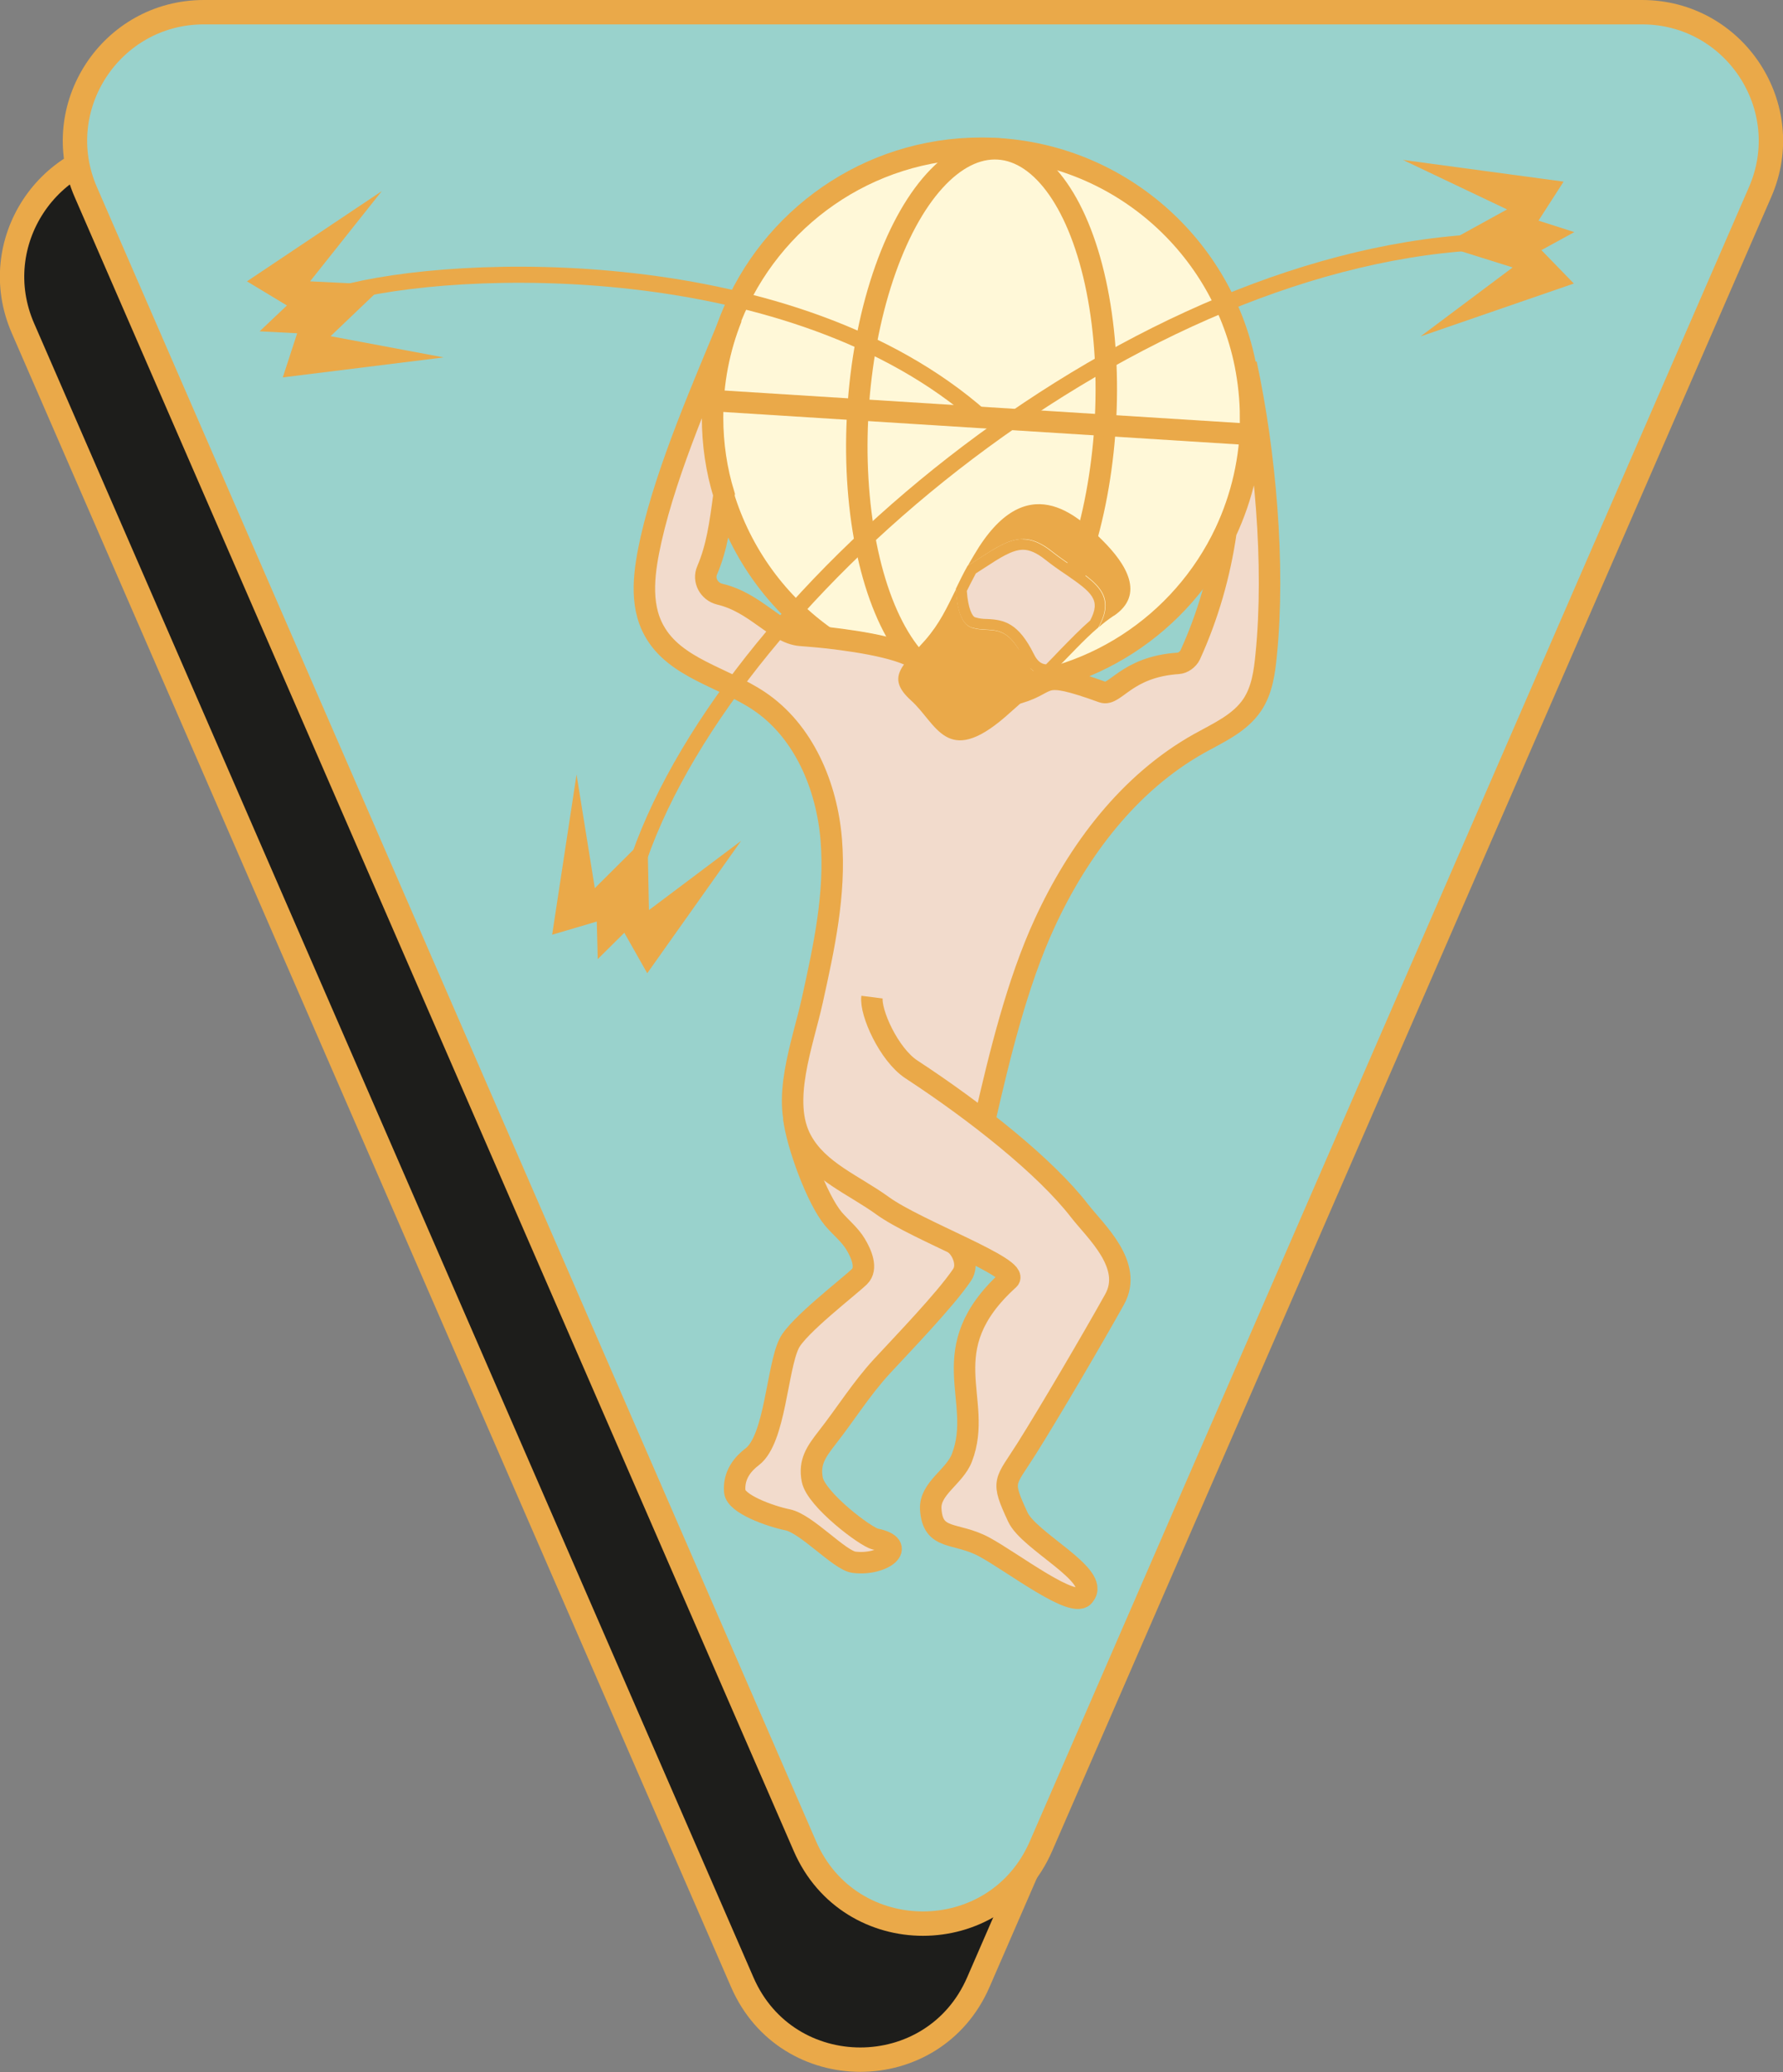 <?xml version="1.0" encoding="UTF-8"?>
<svg id="Layer_2" data-name="Layer 2" xmlns="http://www.w3.org/2000/svg" viewBox="0 0 73.14 84.99">
  <rect x="0" y="0" width="73.14" height="84.99" fill="#808080" stroke="none"/>
  <defs>
    <style>
      .cls-1 {
        stroke-width: .66px;
      }

      .cls-1, .cls-2, .cls-3 {
        fill: none;
      }

      .cls-1, .cls-2, .cls-3, .cls-4, .cls-5, .cls-6, .cls-7 {
        stroke-miterlimit: 10;
      }

      .cls-1, .cls-3, .cls-4, .cls-5, .cls-6, .cls-7 {
        stroke: #eaa949;
      }

      .cls-2 {
        stroke: #1d1d1b;
      }

      .cls-2, .cls-3, .cls-4, .cls-5 {
        stroke-width: .88px;
      }

      .cls-4, .cls-8 {
        fill: #f2dbcc;
      }

      .cls-8, .cls-9 {
        stroke-width: 0px;
      }

      .cls-5 {
        fill: #fff8d8;
      }

      .cls-9 {
        fill: #eaa949;
      }

      .cls-6 {
        fill: #99d2cc;
      }

      .cls-7 {
        fill: #1d1d1b;
      }
    </style>
  </defs>
  <g id="Layer_1-2" data-name="Layer 1">
    <g>
      <path class="cls-7" d="M35.29,6.08h29.5c3.8,0,6.36,3.9,4.84,7.38l-29.5,67.85c-1.84,4.23-7.84,4.23-9.68,0L.94,13.46c-1.52-3.49,1.04-7.38,4.84-7.38h29.5Z"/>
      <path class="cls-6" d="M37.86.5h29.5c3.8,0,6.36,3.9,4.84,7.38l-29.5,67.85c-1.84,4.23-7.84,4.23-9.68,0L3.52,7.88C2,4.4,4.56.5,8.36.5h29.5Z"/>
      <g>
        <path class="cls-2" d="M38.36,26.88c-1.65-.29-3.18-.95-4.5-1.88,1.42.16,3.66.5,4.07,1.19.16.27.31.5.44.7Z"/>
        <polygon class="cls-8" points="35.77 39.3 34.31 42.91 37.99 46.57 40.26 47.72 41.09 40.95 38.36 37.15 35.77 39.3"/>
        <g>
          <polygon class="cls-9" points="23.65 31.77 24.4 36.43 26.56 34.28 26.62 37.33 30.4 34.49 26.55 39.92 25.61 38.26 24.52 39.34 24.48 37.8 22.65 38.34 23.65 31.77"/>
          <g>
            <path class="cls-5" d="M51.31,17.13c0,1.69-.38,3.28-1.05,4.71-1.77,3.75-5.58,6.34-10,6.34-.67,0-1.33-.06-1.96-.18-.13-.19-.27-.41-.43-.67-.4-.67-2.57-1-3.95-1.15-2.01-1.4-3.52-3.46-4.25-5.87h0c-.3-1.01-.47-2.08-.47-3.18,0-1.44.28-2.82.78-4.08,1.62-4.08,5.61-6.97,10.27-6.97,5.35,0,9.81,3.81,10.83,8.86.14.71.22,1.44.22,2.19Z"/>
            <ellipse class="cls-5" cx="40.26" cy="17.13" rx="11.05" ry="5.08" transform="translate(20.64 56.24) rotate(-86.4)"/>
            <line class="cls-3" x1="29.24" y1="16.43" x2="51.29" y2="17.82"/>
            <g>
              <path class="cls-4" d="M39.13,51c.32.21.63.87.33,1.3-.69,1.02-2.44,2.83-3.28,3.74s-1.49,1.96-2.25,2.93c-.45.58-.75,1-.61,1.72.16.82,2.2,2.36,2.59,2.44,1.37.27.31,1.1-.88.95-.6-.08-1.94-1.58-2.72-1.74-.73-.15-2.12-.65-2.17-1.16-.06-.69.35-1.15.72-1.43.94-.72,1.01-3.62,1.51-4.64.35-.72,2.46-2.33,2.89-2.75.33-.33.08-.92-.16-1.32s-.61-.69-.91-1.04c-.68-.81-1.51-3.08-1.63-4.16"/>
              <path class="cls-4" d="M35.77,40.9c-.08.63.69,2.35,1.61,2.96,2.69,1.76,5.51,4,6.9,5.8.65.84,2.23,2.23,1.44,3.64-.92,1.65-2.7,4.68-3.6,6.11-.9,1.43-1.08,1.28-.37,2.81.45,1,3.41,2.4,2.73,3.21-.36.65-2.94-1.35-4.11-1.98-1.17-.63-2.11-.23-2.19-1.55-.05-.85.98-1.32,1.28-2.11.92-2.39-1.27-4.42,1.92-7.31.51-.46-3.78-2.01-5.17-3.02-1.17-.85-2.64-1.41-3.33-2.68-.88-1.59.05-3.97.44-5.74.48-2.17.96-4.37.78-6.59-.18-2.21-1.13-4.47-2.97-5.7-1.45-.97-3.44-1.34-4.29-2.87-.63-1.12-.41-2.51-.13-3.77.67-2.95,2.15-6.29,3.3-9.09h0c-.51,1.28-.78,2.65-.78,4.1,0,1.1.16,2.17.47,3.17h0c-.16,1.21-.29,2.16-.69,3.1-.18.4.07.87.51.98,1.49.35,2.3,1.6,3.31,1.69.11.01.55.04,1.12.1,1.38.16,3.55.49,3.95,1.15.16.26.3.49.43.67.91,1.3,1.46,1.02,3.46.44,1.42-.42.78-.99,3.44-.03.51.18.97-1.04,3.1-1.18.19-.01.4-.16.49-.34.73-1.6,1.22-3.31,1.47-5.05.67-1.43,1.05-3.02,1.05-4.71,0-.75-.07-1.48-.22-2.19.78,3.62,1.19,8.25.82,11.94-.07.72-.17,1.45-.57,2.05-.51.76-1.38,1.14-2.17,1.58-2.88,1.61-4.97,4.38-6.35,7.38-1.13,2.45-1.86,5.48-2.46,8.1"/>
              <g>
                <g>
                  <path class="cls-8" d="M42.97,27.47c-.33,0-.57-.17-.75-.54-.62-1.26-1.19-1.29-1.73-1.32-.18-.01-.36-.02-.54-.08-.28-.08-.46-.57-.5-1.33.12-.26.26-.53.42-.83l.35-.23c.72-.47,1.24-.81,1.75-.81.33,0,.66.14,1.05.45.29.23.57.42.84.61,1.13.78,1.61,1.17,1.02,2.23-.37.29-.77.71-1.23,1.18-.2.21-.41.43-.65.66-.01,0-.02,0-.03,0Z"/>
                  <path class="cls-9" d="M41.96,22.55h0c.28,0,.57.13.91.4.29.23.59.44.86.62,1.09.75,1.43,1.04.99,1.88-.4.35-.79.75-1.23,1.2-.18.19-.37.39-.58.6-.16-.01-.34-.09-.5-.42-.63-1.27-1.21-1.41-1.92-1.44-.17,0-.33-.02-.49-.07-.11-.03-.29-.35-.34-1.08.11-.22.23-.46.37-.72l.31-.2c.69-.45,1.18-.77,1.63-.77M41.96,22.11c-.67,0-1.31.49-2.27,1.1-.19.34-.34.65-.48.94.03.73.19,1.45.65,1.59.79.24,1.38-.28,2.14,1.29.25.51.6.66.95.66.04,0,.09,0,.13,0,.81-.81,1.37-1.44,1.97-1.95.9-1.61-.54-2.03-1.92-3.12-.44-.35-.82-.5-1.19-.5h0Z"/>
                </g>
                <path class="cls-9" d="M45.68,25.26c-.22.15-.42.3-.61.47.9-1.61-.54-2.03-1.92-3.12-1.26-1-1.98-.34-3.45.6.08-.14.16-.29.26-.45,2.13-3.64,4.25-1.6,5.25-.61,1,.99,1.77,2.24.48,3.11Z"/>
                <path class="cls-9" d="M43.09,27.68c-.5.5-1.1,1.07-1.86,1.73-2.41,2.08-2.81.26-3.86-.68-1.05-.95-.34-1.43.58-2.47.6-.69.88-1.31,1.27-2.1.03.73.19,1.45.65,1.59.79.24,1.38-.28,2.14,1.29.28.57.69.69,1.08.66Z"/>
              </g>
            </g>
          </g>
          <g>
            <polygon class="cls-9" points="15.66 7.84 12.72 11.54 15.76 11.69 13.56 13.79 18.2 14.66 11.6 15.48 12.19 13.67 10.65 13.59 11.77 12.53 10.13 11.54 15.66 7.84"/>
            <polygon class="cls-9" points="58.27 13.8 62.05 10.97 59.15 10.06 61.82 8.59 57.55 6.56 64.14 7.45 63.11 9.05 64.58 9.52 63.23 10.26 64.56 11.63 58.27 13.8"/>
            <path class="cls-1" d="M61.18,9.91c-14.53.47-31.06,14.15-34.96,25.26"/>
            <path class="cls-1" d="M13.96,12.06c4.75-1.32,18.58-1.76,26.3,5.06"/>
          </g>
        </g>
      </g>
    </g>
  </g>
</svg>